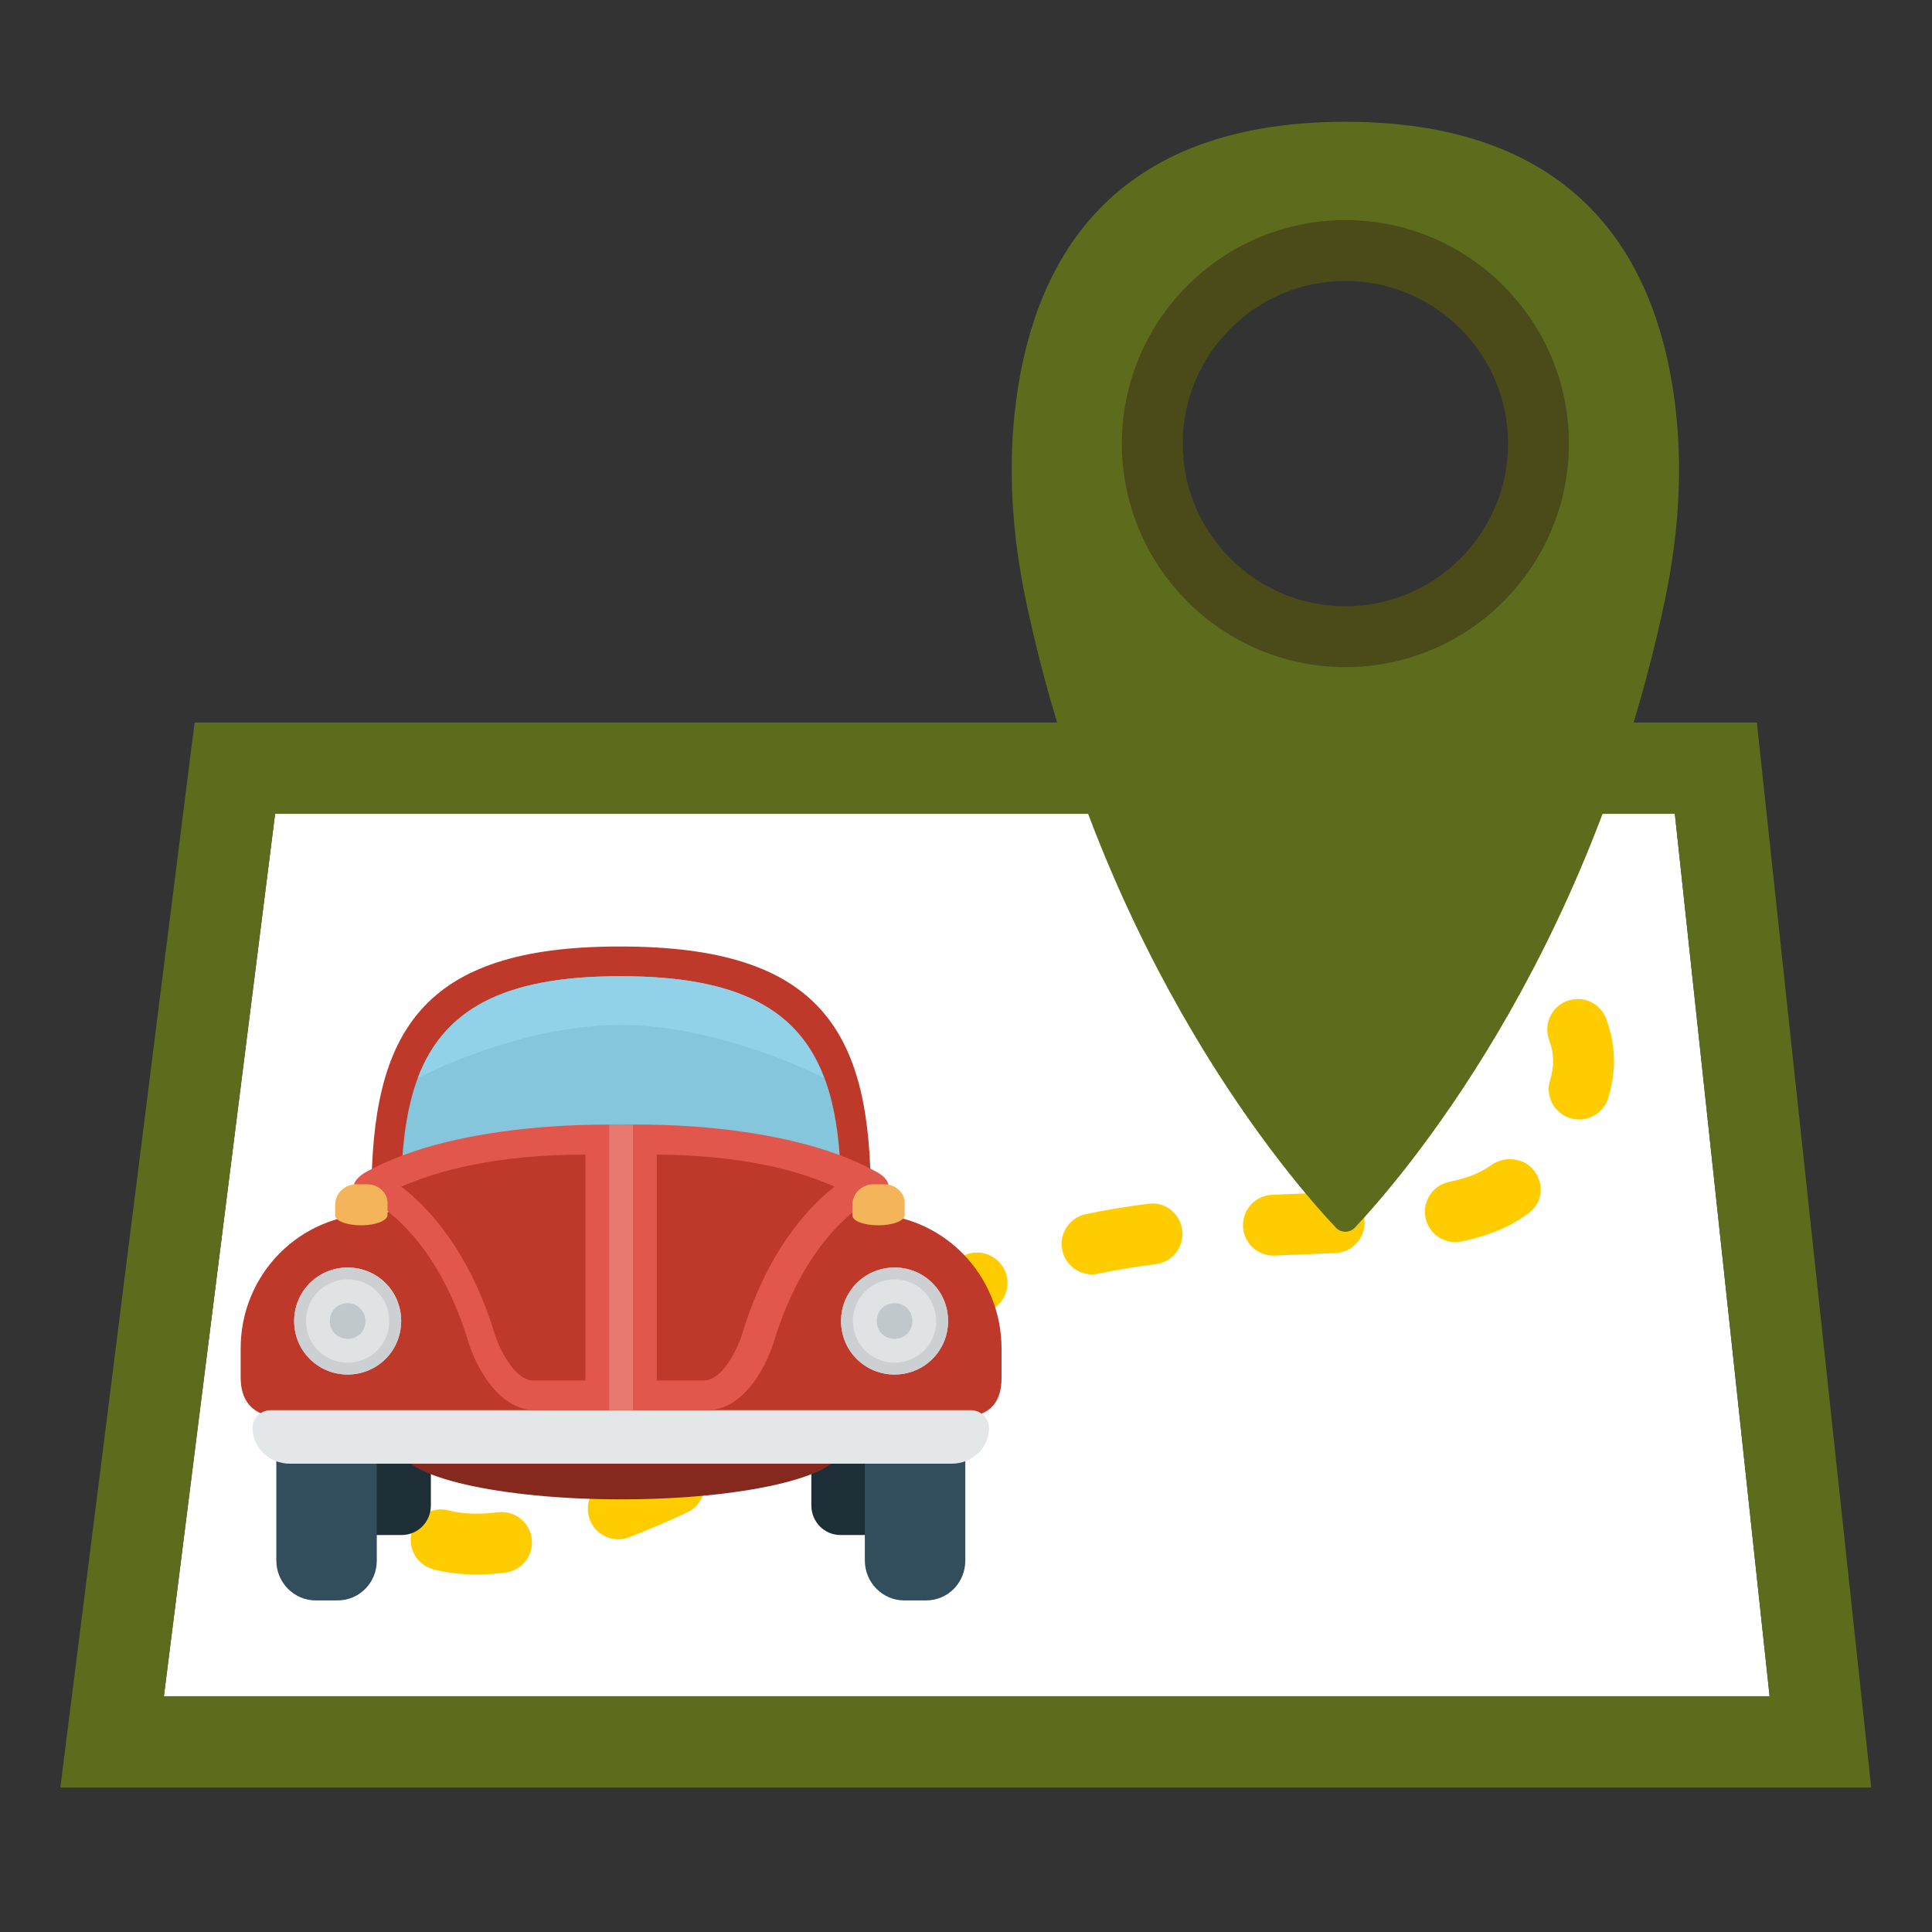 <?xml version="1.0" encoding="UTF-8" standalone="no"?>
<!-- Generator: Adobe Illustrator 16.0.0, SVG Export Plug-In . SVG Version: 6.00 Build 0)  -->

<svg
   xmlns:dc="http://purl.org/dc/elements/1.1/"
   xmlns:cc="http://creativecommons.org/ns#"
   xmlns:rdf="http://www.w3.org/1999/02/22-rdf-syntax-ns#"
   xmlns:svg="http://www.w3.org/2000/svg"
   xmlns="http://www.w3.org/2000/svg"
   xmlns:sodipodi="http://sodipodi.sourceforge.net/DTD/sodipodi-0.dtd"
   xmlns:inkscape="http://www.inkscape.org/namespaces/inkscape"
   version="1.1"
   id="Capa_1"
   x="0px"
   y="0px"
   width="32"
   height="32"
   viewBox="0 0 32 32"
   xml:space="preserve"
   sodipodi:docname="transfer_icon.svg"
   inkscape:version="0.92.2 5c3e80d, 2017-08-06"><rect x="0" y="0" width="32" height="32" fill="#333333" stroke="none"/><defs
     id="defs55" /><sodipodi:namedview
     pagecolor="#ffffff"
     bordercolor="#666666"
     borderopacity="1"
     objecttolerance="10"
     gridtolerance="10"
     guidetolerance="10"
     inkscape:pageopacity="0"
     inkscape:pageshadow="2"
     inkscape:window-width="1920"
     inkscape:window-height="1035"
     id="namedview53"
     showgrid="false"
     inkscape:showpageshadow="false"
     inkscape:zoom="26.8125"
     inkscape:cx="16"
     inkscape:cy="16"
     inkscape:window-x="2"
     inkscape:window-y="0"
     inkscape:window-maximized="0"
     inkscape:current-layer="g1319" /><g
     id="g22"
     transform="translate(0,-457.766)" /><g
     id="g24"
     transform="translate(0,-457.766)" /><g
     id="g26"
     transform="translate(0,-457.766)" /><g
     id="g28"
     transform="translate(0,-457.766)" /><g
     id="g30"
     transform="translate(0,-457.766)" /><g
     id="g32"
     transform="translate(0,-457.766)" /><g
     id="g34"
     transform="translate(0,-457.766)" /><g
     id="g36"
     transform="translate(0,-457.766)" /><g
     id="g38"
     transform="translate(0,-457.766)" /><g
     id="g40"
     transform="translate(0,-457.766)" /><g
     id="g42"
     transform="translate(0,-457.766)" /><g
     id="g44"
     transform="translate(0,-457.766)" /><g
     id="g46"
     transform="translate(0,-457.766)" /><g
     id="g48"
     transform="translate(0,-457.766)" /><g
     id="g50"
     transform="translate(0,-457.766)" /><g
     id="g1319"
     transform="matrix(0.504,0,0,0.504,1,1)"><polygon
       id="polygon1249"
       points="53.057,24.76 43.057,24.76 17.057,24.76 7.057,24.76 3.402,53.76 56.171,53.76 "
       style="fill:#ffffff" /><path
       id="path1251"
       d="m 53.057,24.76 3.114,29 H 3.402 l 3.655,-29 h 10 26 10 m 2.695,-3 h -2.695 -10 -26 -10 -2.646 L 4.08,24.385 0.425,53.385 0,56.76 h 3.402 52.769 3.339 l -0.357,-3.32 -3.114,-29 z"
       style="fill:#5d6c1c;fill-opacity:1"
       inkscape:connector-curvature="0" /><path
       id="path1253"
       d="m 13.684,49.76 c -0.257,0 -0.513,-0.016 -0.769,-0.047 -0.218,-0.026 -0.438,-0.067 -0.653,-0.124 -0.535,-0.138 -0.856,-0.684 -0.718,-1.218 0.138,-0.535 0.683,-0.86 1.218,-0.718 0.132,0.033 0.264,0.059 0.396,0.075 0.403,0.05 0.811,0.037 1.215,-0.015 0.552,-0.065 1.049,0.319 1.117,0.867 0.069,0.548 -0.319,1.048 -0.867,1.117 -0.313,0.041 -0.628,0.063 -0.939,0.063 z m 4.65,-1.158 c -0.401,0 -0.779,-0.243 -0.933,-0.64 -0.199,-0.516 0.058,-1.095 0.572,-1.293 0.592,-0.229 1.188,-0.483 1.774,-0.759 0.503,-0.235 1.096,-0.019 1.33,0.48 0.234,0.5 0.02,1.096 -0.48,1.33 -0.628,0.295 -1.269,0.568 -1.903,0.813 -0.118,0.048 -0.24,0.069 -0.36,0.069 z M 9.987,46.87 C 9.48,46.87 9.046,46.486 8.993,45.972 8.973,45.775 8.965,45.577 8.965,45.38 c 0,-0.116 0.003,-0.232 0.009,-0.347 0.023,-0.469 0.099,-0.942 0.225,-1.406 0.144,-0.535 0.697,-0.853 1.226,-0.704 0.533,0.144 0.849,0.692 0.704,1.226 -0.088,0.326 -0.141,0.657 -0.156,0.983 -0.004,0.082 -0.007,0.165 -0.007,0.248 0,0.129 0.005,0.26 0.019,0.389 0.056,0.55 -0.345,1.04 -0.894,1.097 -0.036,0.002 -0.07,0.004 -0.104,0.004 z m 13.679,-0.999 c -0.327,0 -0.648,-0.16 -0.84,-0.455 -0.301,-0.464 -0.169,-1.083 0.294,-1.384 0.535,-0.347 1.066,-0.72 1.58,-1.107 0.444,-0.332 1.068,-0.241 1.401,0.196 0.332,0.441 0.244,1.068 -0.196,1.401 -0.552,0.415 -1.122,0.815 -1.695,1.188 -0.169,0.109 -0.357,0.161 -0.544,0.161 z m 4.759,-3.65 c -0.309,0 -0.613,-0.143 -0.81,-0.411 -0.325,-0.446 -0.227,-1.072 0.22,-1.397 0.209,-0.151 0.422,-0.3 0.641,-0.441 0.377,-0.245 0.781,-0.477 1.2,-0.688 0.496,-0.247 1.095,-0.048 1.343,0.444 0.248,0.493 0.049,1.095 -0.444,1.343 -0.354,0.178 -0.693,0.372 -1.01,0.577 -0.188,0.123 -0.372,0.25 -0.552,0.382 -0.178,0.129 -0.384,0.191 -0.588,0.191 z M 12.469,41.748 c -0.355,0 -0.699,-0.189 -0.88,-0.523 -0.264,-0.485 -0.083,-1.092 0.402,-1.355 0.518,-0.281 1.071,-0.456 1.644,-0.52 0.29,-0.033 0.593,-0.032 0.891,0.008 0.547,0.072 0.933,0.574 0.86,1.122 -0.072,0.546 -0.561,0.931 -1.122,0.86 -0.133,-0.018 -0.271,-0.018 -0.406,-0.002 -0.316,0.034 -0.623,0.132 -0.913,0.289 -0.152,0.082 -0.315,0.121 -0.476,0.121 z m 21.434,-1.852 c -0.462,0 -0.877,-0.321 -0.977,-0.791 -0.115,-0.541 0.229,-1.072 0.769,-1.187 0.643,-0.138 1.335,-0.252 2.058,-0.342 0.553,-0.081 1.047,0.32 1.115,0.869 0.068,0.548 -0.321,1.048 -0.869,1.115 -0.665,0.083 -1.3,0.188 -1.886,0.313 -0.071,0.016 -0.141,0.023 -0.21,0.023 z m 5.96,-0.617 c -0.533,0 -0.977,-0.421 -0.998,-0.959 -0.022,-0.552 0.406,-1.018 0.958,-1.04 l 1.993,-0.082 c 0.55,-0.05 1.02,0.401 1.045,0.954 0.025,0.551 -0.402,1.019 -0.954,1.044 l -2.002,0.082 c -0.013,0.001 -0.028,0.001 -0.042,0.001 z m 5.979,-0.443 c -0.465,0 -0.881,-0.325 -0.979,-0.798 -0.111,-0.541 0.236,-1.07 0.777,-1.182 0.578,-0.119 1.006,-0.286 1.347,-0.525 0.437,-0.341 1.102,-0.285 1.438,0.149 0.339,0.437 0.296,1.039 -0.14,1.378 -0.055,0.042 -0.11,0.083 -0.169,0.122 -0.544,0.384 -1.229,0.661 -2.072,0.835 -0.067,0.014 -0.136,0.021 -0.202,0.021 z m 4.069,-4.03 c -0.098,0 -0.197,-0.015 -0.296,-0.045 -0.527,-0.163 -0.823,-0.724 -0.659,-1.251 0.053,-0.171 0.086,-0.341 0.097,-0.506 l 0.004,-0.116 c 0,-0.229 -0.044,-0.462 -0.13,-0.694 -0.192,-0.518 0.071,-1.093 0.59,-1.285 0.514,-0.191 1.094,0.071 1.285,0.59 0.169,0.455 0.255,0.923 0.255,1.39 0,0.084 -0.003,0.167 -0.008,0.25 -0.022,0.324 -0.084,0.646 -0.183,0.964 -0.132,0.428 -0.528,0.703 -0.955,0.703 z m -5.06,-4.107 c -0.436,0 -0.837,-0.287 -0.961,-0.729 -0.15,-0.531 0.158,-1.084 0.69,-1.233 0.779,-0.22 1.597,-0.286 2.386,-0.18 0.547,0.074 0.931,0.577 0.857,1.125 -0.073,0.547 -0.566,0.931 -1.125,0.857 -0.521,-0.069 -1.058,-0.023 -1.575,0.121 -0.091,0.027 -0.181,0.039 -0.272,0.039 z"
       style="fill:#ffcc00"
       inkscape:connector-curvature="0" /><path
       id="path1255"
       d="m 53.051,11.199 c -0.524,-3.999 -2.614,-9.181 -10.822,-9.181 -8.207,0 -10.298,5.182 -10.822,9.181 -0.287,2.192 -0.126,4.419 0.33,6.582 2.509,11.893 8.71,19.022 10.177,20.577 0.172,0.182 0.458,0.182 0.63,0 1.467,-1.555 7.668,-8.684 10.177,-20.577 0.457,-2.163 0.618,-4.39 0.33,-6.582 z m -10.822,7.741 c -3.505,0 -6.346,-2.841 -6.346,-6.346 0,-3.505 2.841,-6.345 6.346,-6.345 3.505,0 6.346,2.841 6.346,6.345 0,3.505 -2.841,6.346 -6.346,6.346 z"
       style="fill:#5d6c1c;fill-opacity:1"
       inkscape:connector-curvature="0" /><g
       id="g1259"
       style="fill:#4b4b19;fill-opacity:1"
       transform="translate(12.207,-0.732)"><path
         id="path1257"
         d="m 30.023,5.981 c -4.051,0 -7.346,3.295 -7.346,7.345 0,4.051 3.295,7.346 7.346,7.346 4.051,0 7.346,-3.295 7.346,-7.346 -10e-4,-4.05 -3.296,-7.345 -7.346,-7.345 z m 0,12.691 c -2.947,0 -5.346,-2.398 -5.346,-5.346 0,-2.948 2.398,-5.345 5.346,-5.345 2.948,0 5.346,2.397 5.346,5.345 0,2.948 -2.399,5.346 -5.346,5.346 z"
         style="fill:#4b4b19;fill-opacity:1"
         inkscape:connector-curvature="0" /></g><g
       id="g1261" /><g
       id="g1263" /><g
       id="g1265" /><g
       id="g1267" /><g
       id="g1269" /><g
       id="g1271" /><g
       id="g1273" /><g
       id="g1275" /><g
       id="g1277" /><g
       id="g1279" /><g
       id="g1281" /><g
       id="g1283" /><g
       id="g1285" /><g
       id="g1287" /><g
       id="g1289" /></g><g
     id="g1247"
     transform="matrix(0.025,0,0,0.025,3.986,14.791)"><path
       id="path1150"
       d="m 378.092,378.092 v 27.569 c 0,11.028 8.665,19.692 19.298,19.692 h 31.902 v -47.262 h -51.2 z M 74.831,425.354 h 31.902 c 10.634,0 19.298,-8.665 19.298,-19.692 v -27.569 h -51.2 c 0,10e-4 0,47.261 0,47.261 z"
       style="fill:#1e2e37"
       inkscape:connector-curvature="0" /><path
       id="path1152"
       d="m 413.538,378.092 v 64.197 c 0,14.572 11.815,26.388 25.994,26.388 h 14.572 c 14.572,0 25.994,-11.815 25.994,-26.388 v -72.074 c 0,0 -66.56,7.877 -66.56,7.877 z M 23.631,442.289 c 0,14.572 11.815,26.388 25.994,26.388 h 14.572 c 14.572,0 25.994,-11.815 25.994,-26.388 v -64.197 l -66.56,-7.877 c 0,0 0,72.074 0,72.074 z"
       style="fill:#324d5b"
       inkscape:connector-curvature="0" /><path
       id="path1154"
       d="m 250.486,35.446 h 1.182 c 133.514,0 165.809,57.108 165.809,165.415 H 86.646 c 0,-108.307 32.689,-165.415 163.84,-165.415 z"
       style="fill:#bf392b"
       inkscape:connector-curvature="0" /><path
       id="path1156"
       d="m 250.88,55.138 h 1.182 c 117.366,0 145.723,50.412 145.723,145.723 H 106.338 c 0,-95.31 28.751,-145.723 144.542,-145.723 z"
       style="fill:#85c6dc"
       inkscape:connector-curvature="0" /><path
       id="path1158"
       d="m 252.062,334.77 c 80.345,0 145.723,14.966 145.723,33.477 0,18.511 -65.378,33.477 -145.723,33.477 -80.345,0 -145.723,-14.966 -145.723,-33.477 -0.001,-18.512 65.378,-33.477 145.723,-33.477 z"
       style="fill:#85281e"
       inkscape:connector-curvature="0" /><path
       id="path1160"
       d="m 88.222,212.677 164.234,-23.631 163.446,23.631 c 48.837,0 88.222,39.778 88.222,89.403 v 19.298 c 0,14.178 -6.302,25.6 -25.206,25.6 H 25.206 C 6.695,346.585 0,335.163 0,320.985 v -19.298 c 0,-49.232 39.385,-89.01 88.222,-89.01 z"
       style="fill:#bf392b"
       inkscape:connector-curvature="0" /><path
       id="path1162"
       d="m 20.086,342.646 h 463.557 c 6.695,0 12.209,5.12 12.209,11.815 0,12.997 -11.028,23.631 -24.812,23.631 H 32.689 c -13.785,0 -24.812,-10.634 -24.812,-23.631 0,-6.695 5.514,-11.815 12.209,-11.815 z"
       style="fill:#e4e7e7"
       inkscape:connector-curvature="0" /><path
       id="path1164"
       d="m 422.597,200.468 c 0,0 -45.686,18.117 -69.711,98.068 0,0 -13.391,44.111 -44.111,44.111 H 195.348 c -30.72,0 -44.111,-44.111 -44.111,-44.111 -24.025,-79.951 -69.317,-97.28 -69.317,-97.28 -15.754,-6.302 0,-15.754 0,-15.754 63.803,-36.234 170.142,-31.902 170.142,-31.902 0,0 105.945,-4.726 170.535,31.902 0,0 14.572,8.27 0,14.966 z"
       style="fill:#e2574c"
       inkscape:connector-curvature="0" /><path
       id="path1166"
       d="m 168.566,293.022 c 1.969,6.302 12.209,29.932 25.206,29.932 H 228.43 V 173.292 c -59.865,0 -98.855,11.028 -122.092,21.268 18.117,13.785 45.293,42.535 62.228,98.462 z m 107.126,-119.73 v 149.662 h 31.114 c 13.391,0 23.237,-23.631 25.206,-29.932 16.542,-55.138 43.323,-84.283 61.44,-98.462 -22.449,-10.24 -60.258,-20.874 -117.76,-21.268 z"
       style="fill:#bf392b"
       inkscape:connector-curvature="0" /><path
       id="path1168"
       d="m 244.185,153.6 h 15.754 v 189.046 h -15.754 z"
       style="fill:#e87970"
       inkscape:connector-curvature="0" /><path
       id="path1170"
       d="m 70.892,248.123 c -19.692,0 -35.446,15.754 -35.446,35.446 0,19.692 15.754,35.446 35.446,35.446 19.692,0 35.446,-15.754 35.446,-35.446 0,-19.691 -15.753,-35.446 -35.446,-35.446 z m 362.339,0 c -19.692,0 -35.446,15.754 -35.446,35.446 0,19.692 15.754,35.446 35.446,35.446 19.692,0 35.446,-15.754 35.446,-35.446 0,-19.691 -15.754,-35.446 -35.446,-35.446 z"
       style="fill:#e0e3e4"
       inkscape:connector-curvature="0" /><path
       id="path1172"
       d="m 70.892,271.754 c -6.695,0 -11.815,5.12 -11.815,11.815 0,6.695 5.12,11.815 11.815,11.815 6.695,0 11.815,-5.12 11.815,-11.815 0,-6.695 -5.513,-11.815 -11.815,-11.815 z m 362.339,0 c -6.695,0 -11.815,5.12 -11.815,11.815 0,6.695 5.12,11.815 11.815,11.815 6.695,0 11.815,-5.12 11.815,-11.815 0,-6.695 -5.12,-11.815 -11.815,-11.815 z"
       style="fill:#c0c8cb"
       inkscape:connector-curvature="0" /><path
       id="path1174"
       d="m 426.535,192.985 h -7.089 c -7.877,0 -14.178,5.908 -14.178,13.785 v 6.695 c 0,3.938 7.877,6.695 17.329,6.695 9.846,0 17.329,-3.151 17.329,-6.695 v -6.695 c 0.788,-7.484 -5.514,-13.785 -13.391,-13.785 z m -342.646,0 H 76.8 c -7.877,0 -14.178,5.908 -14.178,13.785 v 6.695 c 0,3.938 7.877,6.695 17.329,6.695 9.452,0 17.329,-3.151 17.329,-6.695 v -6.695 c 0.788,-7.484 -5.514,-13.785 -13.391,-13.785 z"
       style="fill:#f4b459"
       inkscape:connector-curvature="0" /><path
       id="path1176"
       d="m 117.366,122.486 c 19.692,-9.846 76.8,-35.052 133.908,-35.052 57.502,0 115.397,25.206 135.089,35.052 C 369.821,77.981 331.225,55.138 252.061,55.138 h -1.182 c -77.981,0 -116.577,22.844 -133.513,67.348 z"
       style="fill:#92d2e8"
       inkscape:connector-curvature="0" /><path
       id="path1178"
       d="m 433.231,256 c 15.36,0 27.569,12.209 27.569,27.569 0,15.36 -12.209,27.569 -27.569,27.569 -15.36,0 -27.569,-12.209 -27.569,-27.569 0,-15.359 12.209,-27.569 27.569,-27.569 m -362.339,0 c 15.36,0 27.569,12.209 27.569,27.569 0,15.36 -12.209,27.569 -27.569,27.569 -15.36,0 -27.569,-12.209 -27.569,-27.569 C 43.323,268.21 55.532,256 70.892,256 m 362.339,-7.877 c -19.692,0 -35.446,15.754 -35.446,35.446 0,19.692 15.754,35.446 35.446,35.446 19.692,0 35.446,-15.754 35.446,-35.446 0,-19.691 -15.754,-35.446 -35.446,-35.446 z m -362.339,0 c -19.692,0 -35.446,15.754 -35.446,35.446 0,19.692 15.754,35.446 35.446,35.446 19.692,0 35.446,-15.754 35.446,-35.446 0,-19.691 -15.753,-35.446 -35.446,-35.446 z"
       style="fill:#ccd0d2"
       inkscape:connector-curvature="0" /><g
       id="g1180" /><g
       id="g1182" /><g
       id="g1184" /><g
       id="g1186" /><g
       id="g1188" /><g
       id="g1190" /><g
       id="g1192" /><g
       id="g1194" /><g
       id="g1196" /><g
       id="g1198" /><g
       id="g1200" /><g
       id="g1202" /><g
       id="g1204" /><g
       id="g1206" /><g
       id="g1208" /></g></svg>